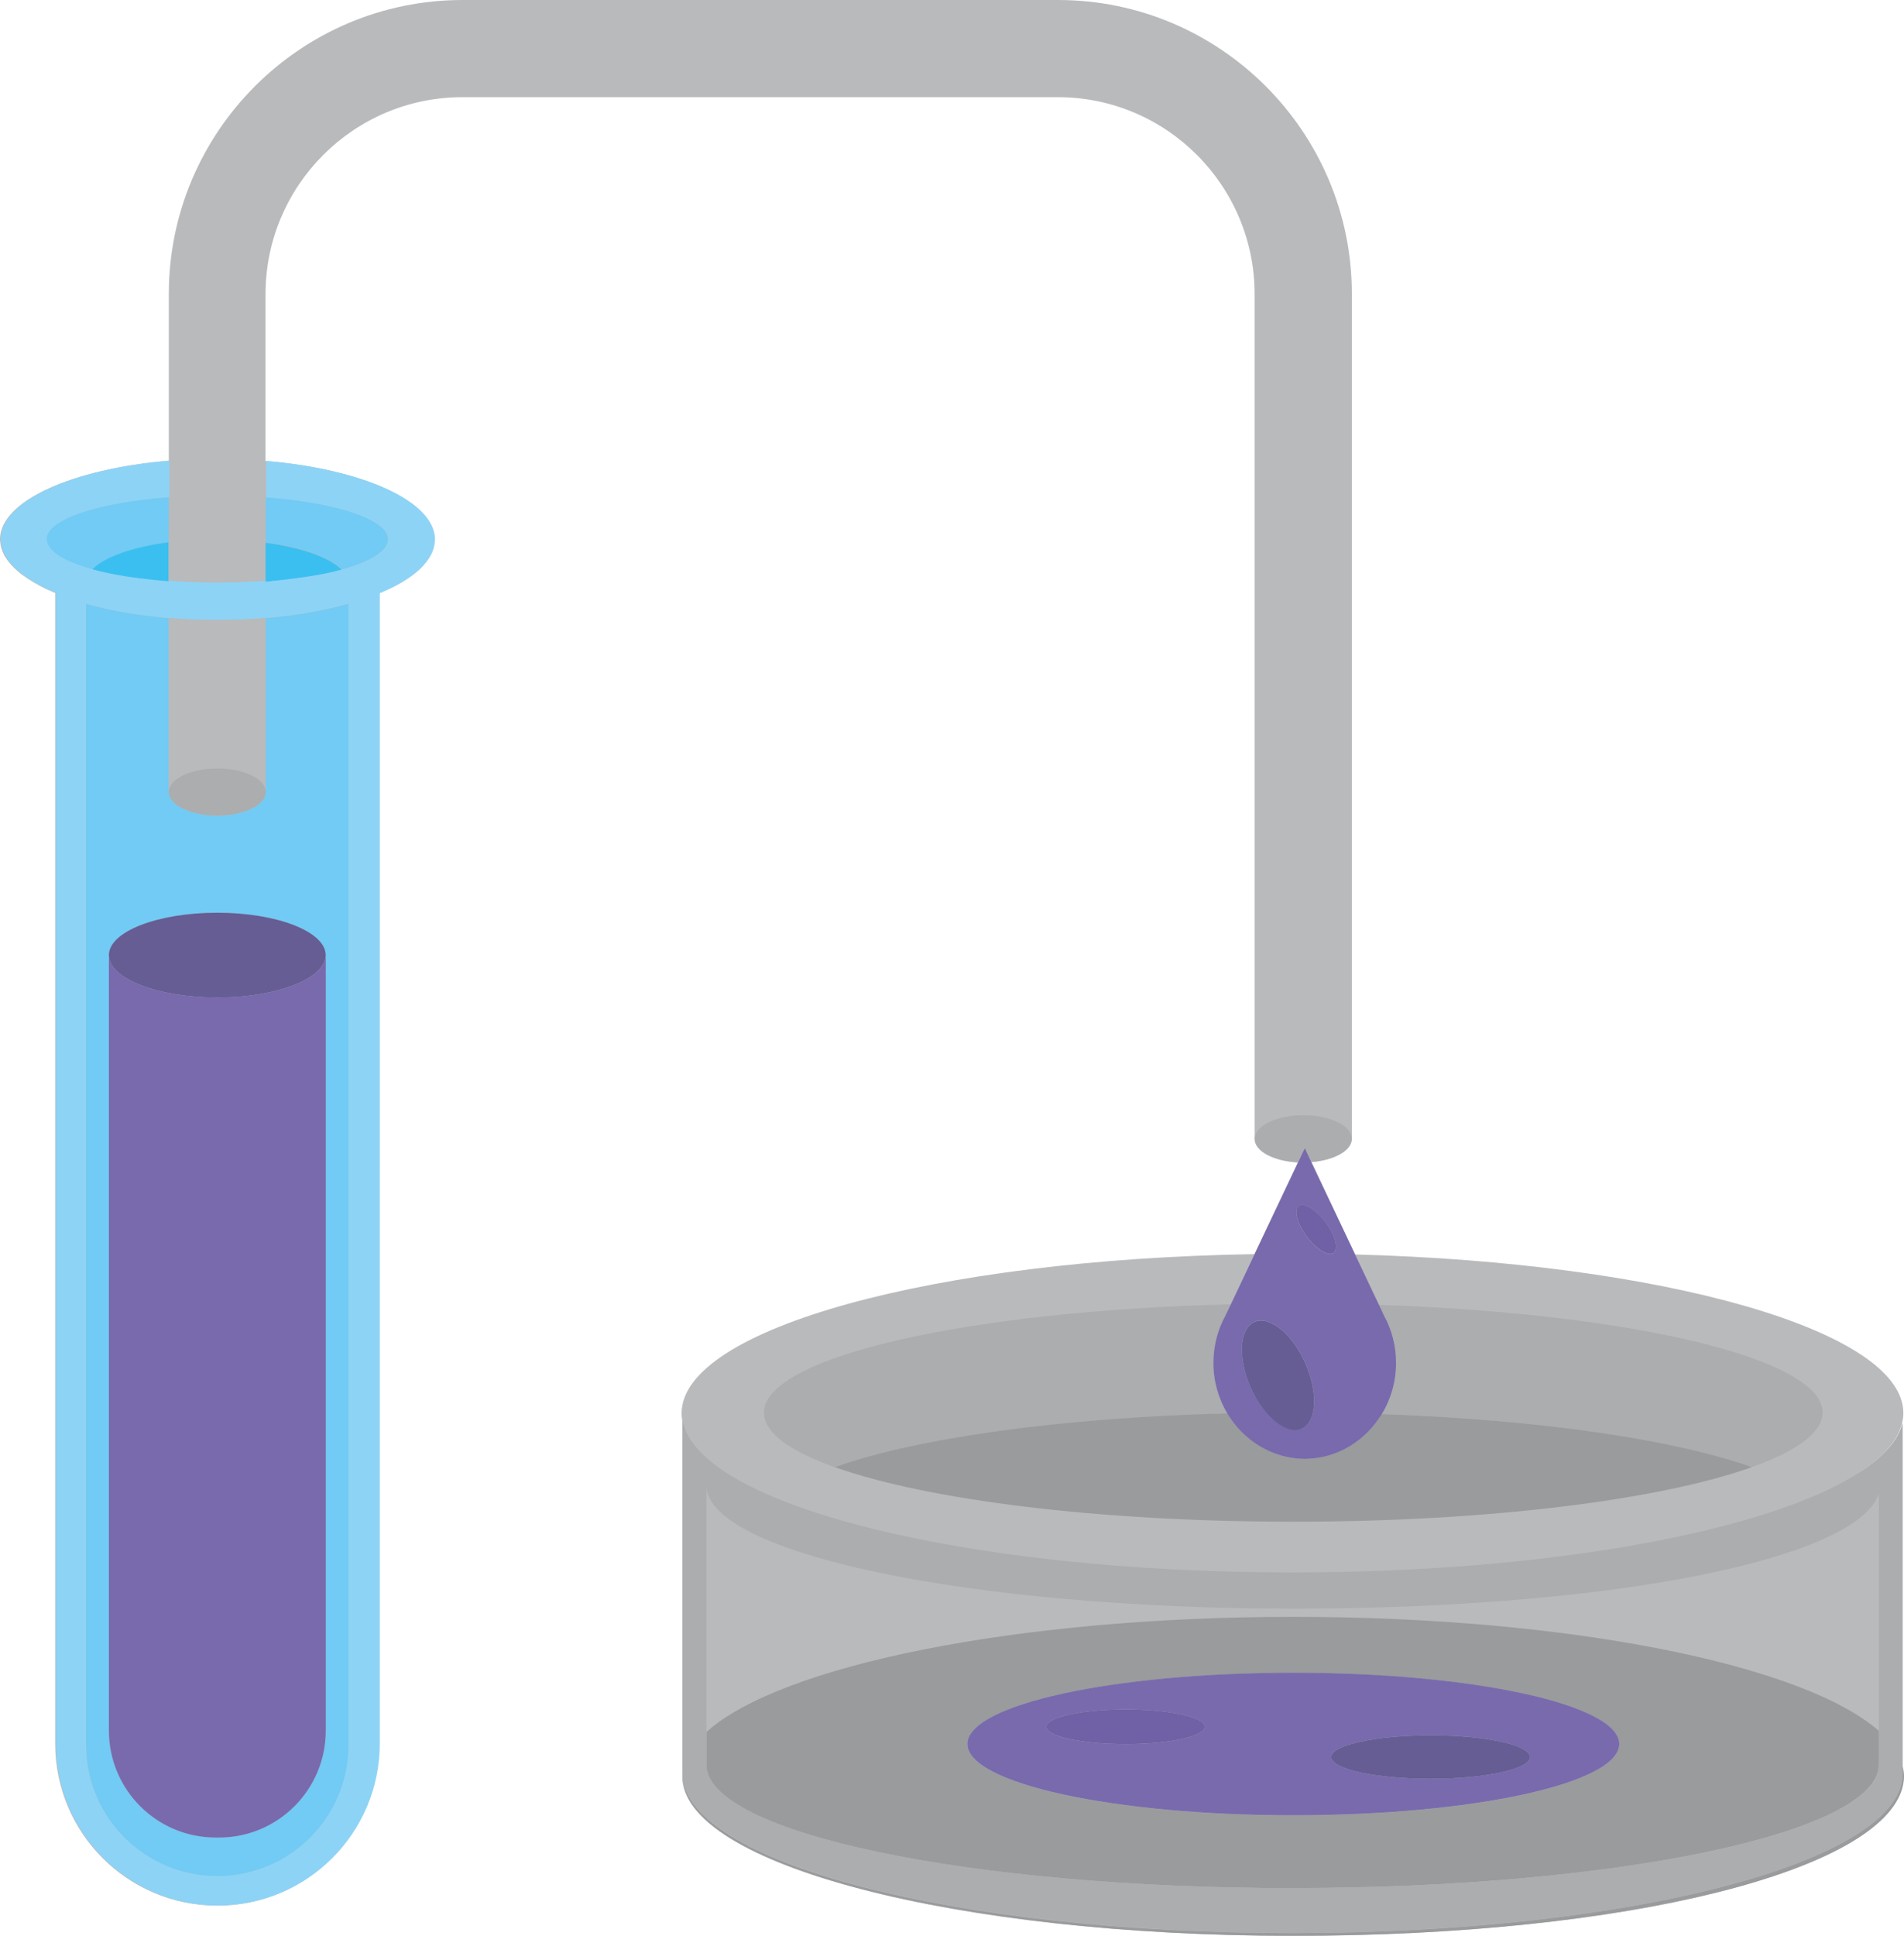 <?xml version="1.0" encoding="UTF-8"?>
<svg id="Layer_2" data-name="Layer 2" xmlns="http://www.w3.org/2000/svg" viewBox="0 0 177.97 180.86">
  <defs>
    <style>
      .cls-1 {
        fill: #796aad;
      }

      .cls-1, .cls-2, .cls-3, .cls-4, .cls-5, .cls-6, .cls-7, .cls-8, .cls-9 {
        stroke-width: 0px;
      }

      .cls-2 {
        fill: #abadae;
      }

      .cls-3 {
        fill: #999b9c;
      }

      .cls-4 {
        fill: #b9babc;
      }

      .cls-5 {
        fill: #655d94;
      }

      .cls-6 {
        fill: #8dd3f6;
      }

      .cls-7 {
        fill: #71cbf4;
      }

      .cls-8 {
        fill: #3abff0;
      }

      .cls-9 {
        fill: #7060a6;
      }
    </style>
  </defs>
  <g id="Capa_1" data-name="Capa 1">
    <g>
      <path class="cls-4" d="M177.84,164.97v-31.99c-.46,1.83-2.18,3.56-4.94,5.15,2.72-1.58,4.42-3.3,4.88-5.11.08-.33.13-.66.13-.99h0c0-7.71-22.46-14.06-51.24-14.82l-4.09-8.63c2.14-.17,3.78-1.08,3.78-2.17V27.46c0-15.14-12.32-27.46-27.46-27.46h-55.66C28.1,0,15.78,12.32,15.78,27.46v15.59c-9.04.76-15.78,3.76-15.78,7.35,0,.08.02.17.02.25h0s.01.07.02.11c0,.07.02.14.03.22.03.14.07.28.12.42,0,0,0,0,0,0,.04.12.1.24.15.36,0,0,0,0,0,0,.06.12.12.24.2.35,0,0,0,0,0,0,.07.12.15.23.24.34,0,0,0,0,0,.01.09.11.18.22.28.33,0,0,.01.01.02.02.1.11.2.21.32.32,0,0,.02.01.02.02.11.1.23.21.35.31.01,0,.02.02.03.03.12.1.25.2.38.29.01.01.03.02.05.03.13.09.27.19.41.28.02.01.04.03.06.04.14.09.28.18.43.27.02.01.05.03.07.04.15.08.3.17.45.25.03.02.06.03.09.05.15.08.31.16.47.24.04.02.07.03.11.05.16.08.32.15.49.22.04.02.09.04.13.06.07.03.14.06.22.09v107.51c0,8.36,6.78,15.14,15.14,15.14s15.14-6.78,15.14-15.14V55.42c.07-.03.14-.06.22-.09.04-.02.09-.04.13-.06.17-.07.33-.15.49-.22.04-.02.07-.03.11-.05.16-.08.32-.16.48-.24.03-.01.06-.03.09-.05.16-.08.31-.17.46-.25.02-.01.05-.03.07-.04.15-.09.29-.18.43-.27.02-.01.04-.02.06-.04.14-.09.28-.19.41-.28.01-.01.03-.02.04-.03.13-.1.26-.2.38-.29.01,0,.02-.02.03-.03.12-.1.24-.2.35-.31,0,0,.02-.01.02-.02.11-.11.22-.21.32-.32,0,0,.01-.01.01-.02.1-.11.19-.22.28-.33,0,0,0,0,0-.01.09-.11.17-.23.24-.34,0,0,0,0,0,0,.07-.12.14-.24.2-.35,0,0,0,0,0,0,.06-.12.11-.24.15-.36,0,0,0,0,0,0,.05-.14.09-.28.12-.42.02-.07.02-.14.03-.22,0-.04.01-.07.02-.11h0c0-.08.02-.17.02-.25,0-3.59-6.75-6.59-15.78-7.35v-15.59c0-10.14,8.25-18.4,18.4-18.4h55.66c10.14,0,18.39,8.25,18.39,18.4v78.95c0,1.14,1.77,2.07,4.04,2.19l-4.06,8.56c-29.87.48-53.54,6.95-53.54,14.87h0c0,.24.02.47.06.7v32.99h0s0,.08,0,.12c0,.04,0,.08,0,.12h0c0,8.23,25.56,14.9,57.08,14.9s54.99-6.14,56.95-13.9c.08-.33.13-.66.13-.99h0c0-.33-.05-.67-.13-.99Z"/>
      <path class="cls-3" d="M177.84,165.72h0c0,8.23-25.53,14.9-57.02,14.9s-56.76-6.6-57.01-14.77c0,.04,0,.08,0,.12h0c0,8.23,25.56,14.9,57.08,14.9s54.99-6.14,56.95-13.9c.08-.33.13-.66.13-.99h0c0-.33-.05-.67-.13-.99v.75Z"/>
      <path class="cls-3" d="M120.82,176.41c30.26,0,54.79-5.16,54.79-11.53h0v-3.16c-7-6.16-28.85-10.65-54.73-10.65s-48,4.55-54.86,10.77v3.05h0c0,6.37,24.53,11.53,54.79,11.53ZM120.89,156.3c16.82,0,30.46,2.98,30.46,6.66s-13.64,6.66-30.46,6.66-30.46-2.98-30.46-6.66,13.64-6.66,30.46-6.66Z"/>
      <path class="cls-1" d="M120.89,169.61c16.82,0,30.46-2.98,30.46-6.66s-13.64-6.66-30.46-6.66-30.46,2.98-30.46,6.66,13.64,6.66,30.46,6.66ZM133.72,162.14c5.13,0,9.29.91,9.29,2.03s-4.16,2.03-9.29,2.03-9.29-.91-9.29-2.03,4.16-2.03,9.29-2.03ZM105.21,159.72c4.09,0,7.41.73,7.41,1.62s-3.32,1.62-7.41,1.62-7.41-.73-7.41-1.62,3.32-1.62,7.41-1.62Z"/>
      <path class="cls-9" d="M105.21,162.96c4.09,0,7.41-.73,7.41-1.62s-3.32-1.62-7.41-1.62-7.41.73-7.41,1.62,3.32,1.62,7.41,1.62Z"/>
      <path class="cls-5" d="M133.72,166.2c5.13,0,9.29-.91,9.29-2.03s-4.16-2.03-9.29-2.03-9.29.91-9.29,2.03,4.16,2.03,9.29,2.03Z"/>
      <path class="cls-2" d="M120.82,180.61c31.49,0,57.01-6.67,57.02-14.89h0v-32.74c-.46,1.83-2.18,3.56-4.94,5.15-8.94,5.18-28.89,8.79-52.07,8.79-30.63,0-55.62-6.29-57.02-14.2v32.99h0s0,.08,0,.12c.25,8.17,25.68,14.77,57.01,14.77ZM66.03,164.88v-26.11c0,6.37,24.56,11.53,54.86,11.53s52.85-4.75,54.73-10.76v25.34h0c0,6.37-24.53,11.53-54.79,11.53s-54.79-5.16-54.79-11.53h0Z"/>
      <path class="cls-2" d="M130.49,127.35c0,1.76-.49,3.4-1.33,4.78,14.79.51,27.35,2.38,34.58,4.95,4.21-1.5,6.62-3.24,6.62-5.1h0c0-5.07-17.95-9.27-41.47-10.06l.46.98c.72,1.31,1.13,2.82,1.13,4.44Z"/>
      <path class="cls-2" d="M113.42,127.35c0-1.62.41-3.13,1.13-4.44l.5-1.04c-24.57.6-43.64,4.9-43.64,10.12h0c0,1.86,2.41,3.6,6.62,5.1,7.58-2.7,21-4.61,36.69-5.02-.82-1.37-1.3-2.98-1.3-4.72Z"/>
      <path class="cls-3" d="M122.02,136.3h-.13c-3.03-.04-5.68-1.73-7.17-4.24-15.7.4-29.11,2.32-36.69,5.02,8.56,3.05,24.54,5.1,42.86,5.1s34.3-2.05,42.86-5.1c-7.24-2.58-19.8-4.44-34.58-4.95-1.5,2.47-4.13,4.13-7.14,4.18Z"/>
      <path class="cls-7" d="M32.06,56.55c-.17.05-.35.09-.53.14-.09.02-.19.05-.28.07-.17.04-.35.08-.53.12-.1.02-.21.05-.32.07-.17.04-.35.07-.52.11-.11.02-.23.04-.35.07-.17.03-.34.07-.52.1-.12.02-.25.04-.38.06-.17.03-.34.06-.51.08-.14.02-.27.04-.41.06-.17.02-.33.05-.5.07-.14.02-.29.04-.43.05-.17.02-.33.04-.5.06-.15.02-.31.03-.46.05-.16.02-.33.04-.49.05-.16.02-.33.03-.49.04h0v16.26c0,1.22-2.03,2.2-4.53,2.2s-4.53-.99-4.53-2.2v-16.26c-.16-.01-.33-.03-.49-.04-.16-.02-.33-.03-.49-.05-.16-.02-.31-.03-.47-.05-.17-.02-.33-.04-.49-.06-.15-.02-.29-.04-.44-.06-.17-.02-.33-.05-.5-.07-.14-.02-.28-.04-.42-.06-.17-.03-.34-.05-.5-.08-.13-.02-.26-.04-.38-.06-.17-.03-.34-.06-.51-.09-.12-.02-.24-.04-.35-.07-.17-.03-.34-.07-.52-.11-.11-.02-.22-.05-.32-.07-.18-.04-.35-.08-.52-.12-.1-.02-.19-.05-.29-.07-.18-.04-.35-.09-.52-.13-.09-.02-.18-.05-.26-.07-.09-.02-.17-.05-.26-.07v106.61c0,6.78,5.49,12.27,12.27,12.27s12.27-5.49,12.27-12.27V56.41c-.09.02-.17.05-.26.07-.08.02-.17.04-.26.07ZM30.45,161.7c0,5.52-4.47,9.99-9.99,9.99h-.29c-5.52,0-9.99-4.47-9.99-9.99v-72.46c0-2.19,4.54-3.96,10.13-3.96s10.13,1.77,10.13,3.96v72.46Z"/>
      <path class="cls-1" d="M20.31,93.2c-5.6,0-10.13-1.77-10.13-3.96v72.46c0,5.52,4.47,9.99,9.99,9.99h.29c5.52,0,9.99-4.47,9.99-9.99v-72.46c0,2.19-4.54,3.96-10.13,3.96Z"/>
      <path class="cls-6" d="M36.25,50.4c0,.08-.01.17-.03.25-.16.67-.94,1.29-2.2,1.84,0,0,0,0-.01,0-.11.05-.23.1-.35.15-.02,0-.03.01-.05.02-.12.04-.24.09-.36.13-.02,0-.05.02-.07.03-.12.04-.24.08-.36.12-.03.01-.06.02-.1.03-.12.04-.24.07-.36.11-.04.01-.08.02-.12.04-.09.03-.19.05-.29.08-.01,0-.02,0-.04.01-.02,0-.03,0-.05.01-.05.01-.09.03-.14.04-.09.02-.19.05-.29.07-.02,0-.05.01-.07.02,0,0-.02,0-.02,0-.05.01-.1.03-.16.04-.12.03-.25.06-.38.09,0,0,0,0-.01,0t0,0c-.06.01-.11.03-.17.04-.13.03-.26.06-.4.08-.01,0-.02,0-.03,0,0,0-.02,0-.03,0-.04,0-.08.02-.12.02-.13.03-.27.05-.41.08-.02,0-.05,0-.07.01-.02,0-.03,0-.05,0-.03,0-.05,0-.08.01-.14.02-.28.05-.42.07-.03,0-.07.01-.1.02-.02,0-.04,0-.07.01-.01,0-.02,0-.03,0-.14.02-.29.05-.43.07-.05,0-.09.01-.14.02-.01,0-.02,0-.03,0-.03,0-.07,0-.1.01-.13.02-.25.04-.38.05-.06,0-.11.01-.17.02,0,0-.01,0-.02,0-.07,0-.13.02-.2.03-.09.01-.19.02-.28.04-.07,0-.13.02-.2.02,0,0,0,0,0,0-.09.01-.18.02-.26.03-.07,0-.15.02-.22.02-.07,0-.14.01-.21.02,0,0,0,0-.01,0-.1.01-.21.02-.31.03-.06,0-.12.01-.18.02-.07,0-.14.01-.21.02-.01,0-.02,0-.03,0-.12,0-.23.02-.35.03-.05,0-.09,0-.14.01-.03,0-.05,0-.08,0h0c-1.44.11-2.96.17-4.53.17s-3.09-.06-4.53-.17h0s-.05,0-.08,0c-.05,0-.1,0-.14-.01-.11,0-.23-.02-.34-.03-.01,0-.02,0-.03,0-.07,0-.14-.01-.21-.02-.06,0-.12-.01-.18-.02-.1,0-.2-.02-.31-.03,0,0,0,0,0,0-.07,0-.14-.01-.22-.02-.08,0-.15-.02-.23-.03-.09,0-.17-.02-.26-.03,0,0,0,0-.01,0-.07,0-.14-.02-.2-.02-.1-.01-.19-.02-.29-.04-.06,0-.13-.02-.19-.02,0,0-.01,0-.02,0-.06,0-.12-.01-.17-.02-.13-.02-.26-.04-.39-.06-.03,0-.06,0-.09-.01-.01,0-.02,0-.03,0-.05,0-.09-.01-.14-.02-.14-.02-.29-.04-.43-.07-.01,0-.02,0-.04,0-.02,0-.04,0-.07-.01-.04,0-.07-.01-.11-.02-.14-.02-.28-.05-.41-.07-.03,0-.06-.01-.08-.02-.01,0-.03,0-.04,0-.02,0-.05,0-.07-.01-.14-.03-.27-.05-.4-.08-.04,0-.08-.02-.13-.03,0,0,0,0-.01,0,0,0,0,0-.01,0-.01,0-.02,0-.03,0-.13-.03-.27-.06-.4-.08-.06-.01-.11-.03-.17-.04,0,0,0,0,0,0,0,0,0,0,0,0-.13-.03-.26-.06-.38-.09-.05-.01-.11-.03-.16-.04,0,0-.02,0-.02,0-.02,0-.04-.01-.07-.02-.1-.02-.19-.05-.29-.07-.05-.01-.09-.03-.14-.04-.02,0-.03,0-.05-.01-.01,0-.02,0-.04,0-.1-.03-.19-.05-.28-.08-.04-.01-.08-.02-.13-.04-.12-.04-.24-.07-.36-.11-.03-.01-.07-.02-.1-.03-.12-.04-.24-.08-.36-.12-.03,0-.05-.02-.08-.03-.12-.04-.24-.09-.35-.13-.02,0-.03-.01-.05-.02-.12-.05-.24-.1-.35-.14,0,0,0,0-.01,0-1.26-.54-2.04-1.17-2.19-1.84-.02-.08-.03-.17-.03-.25,0-1.86,4.81-3.43,11.41-3.93v-3.42c-9.04.76-15.78,3.76-15.78,7.35,0,.08.02.17.02.25h0s.01.07.02.11c0,.07.02.14.03.22.03.14.07.28.12.42,0,0,0,0,0,0,.04.12.1.24.15.36,0,0,0,0,0,0,.06.12.12.24.2.35,0,0,0,0,0,0,.07.12.15.23.24.34,0,0,0,0,0,.01.09.11.18.22.28.33,0,0,.01.01.02.02.1.11.2.21.32.32,0,0,.02.01.02.02.11.1.23.21.35.31.01,0,.02.02.03.03.12.1.25.2.38.29.01.01.03.02.05.03.13.09.27.19.41.28.02.01.04.03.06.04.14.09.28.18.43.27.02.01.05.03.07.04.15.08.3.17.45.25.03.02.06.03.09.05.15.08.31.16.47.24.04.02.07.03.11.05.16.08.32.15.49.22.04.02.09.04.13.06.07.03.14.06.22.09v107.51c0,8.36,6.78,15.14,15.14,15.14s15.14-6.78,15.14-15.14V55.42c.07-.03.14-.06.22-.09.04-.02.09-.04.13-.06.17-.07.33-.15.49-.22.04-.02.07-.03.11-.05.16-.08.32-.16.48-.24.03-.01.06-.03.09-.05.16-.08.31-.17.46-.25.02-.01.05-.03.07-.04.15-.09.29-.18.43-.27.02-.01.04-.02.06-.04.14-.09.28-.19.41-.28.01-.01.03-.02.04-.03.13-.1.26-.2.38-.29.01,0,.02-.02.03-.03.12-.1.24-.2.35-.31,0,0,.02-.01.02-.02.11-.11.22-.21.32-.32,0,0,.01-.01.01-.02.1-.11.19-.22.28-.33,0,0,0,0,0-.01.09-.11.17-.23.24-.34,0,0,0,0,0,0,.07-.12.14-.24.2-.35,0,0,0,0,0,0,.06-.12.11-.24.15-.36,0,0,0,0,0,0,.05-.14.09-.28.12-.42.02-.07.02-.14.03-.22,0-.04.01-.07.02-.11h0c0-.08.02-.17.02-.25,0-3.59-6.75-6.59-15.78-7.35v3.42c6.59.5,11.41,2.07,11.41,3.93ZM32.58,163.02c0,6.78-5.49,12.27-12.27,12.27s-12.27-5.49-12.27-12.27V56.41c.09.02.17.05.26.07.09.02.18.05.26.07.17.05.35.09.52.13.1.02.19.05.29.07.17.04.35.08.52.12.11.02.22.05.32.07.17.04.34.07.52.11.12.02.23.04.35.07.17.03.34.06.51.09.13.02.26.04.38.06.17.03.33.06.5.08.14.02.28.04.42.06.16.02.33.05.5.07.15.02.29.04.44.06.16.02.33.04.49.06.15.02.31.03.47.05.16.02.32.03.49.05.16.02.33.03.49.04,1.46.12,2.97.19,4.53.19s3.07-.07,4.53-.19h0c.16-.01.33-.03.49-.04.17-.02.33-.03.49-.05.15-.02.31-.03.46-.05.17-.02.33-.04.5-.06.14-.02.29-.04.43-.05.17-.02.33-.05.5-.07.14-.02.27-.04.41-.06.17-.03.34-.06.51-.08.13-.02.25-.04.38-.06.17-.03.35-.06.52-.1.12-.02.23-.04.35-.07.18-.03.35-.07.52-.11.11-.02.21-.04.32-.07.18-.04.35-.08.53-.12.09-.02.19-.04.28-.07.18-.04.35-.09.53-.14.09-.02.17-.05.26-.07.09-.02.17-.05.26-.07v106.61Z"/>
      <path class="cls-7" d="M4.38,50.4c0,.08.01.17.03.25.16.67.94,1.29,2.19,1.84,0,0,0,0,.01,0,.11.05.23.1.35.14.02,0,.03.01.05.02.11.04.23.09.35.13.03,0,.05.02.08.03.12.04.24.08.36.12.03.01.07.02.1.03.12.04.24.07.36.11.04.01.08.02.13.04.09.03.19.05.28.08,1.15-1.15,3.77-2.06,7.1-2.51v-4.22c-6.59.5-11.41,2.07-11.41,3.93Z"/>
      <path class="cls-7" d="M32.24,53.12s.08-.02.12-.04c.12-.04.25-.07.36-.11.03-.01.06-.02.1-.03.12-.04.24-.08.36-.12.02,0,.05-.02.07-.03.12-.04.24-.09.36-.13.02,0,.03-.01.05-.02.12-.05.24-.1.35-.15,0,0,0,0,.01,0,1.26-.54,2.04-1.17,2.2-1.84.02-.08.03-.17.03-.25,0-1.86-4.81-3.43-11.41-3.93v4.22c3.34.44,5.96,1.36,7.1,2.51.1-.03.19-.05.29-.08Z"/>
      <path class="cls-7" d="M14.26,54.19c.07,0,.14.01.22.02,0,0,0,0,0,0-.15-.01-.3-.03-.45-.05.08,0,.15.02.23.03Z"/>
      <path class="cls-7" d="M27.06,54.11c.09-.01.19-.02.28-.04-.16.02-.32.04-.48.06.07,0,.13-.02.2-.02Z"/>
      <path class="cls-7" d="M25.44,54.28c.07,0,.14-.01.21-.02.06,0,.12-.01.18-.02-.14.01-.28.03-.42.04,0,0,.02,0,.03,0Z"/>
      <path class="cls-7" d="M9.28,53.35c.05.01.11.03.16.04.12.03.25.06.38.09-.19-.04-.38-.09-.56-.13,0,0,.02,0,.02,0Z"/>
      <path class="cls-7" d="M8.76,53.22s.09.03.14.04c.09.03.19.05.29.07-.16-.04-.32-.08-.48-.12.02,0,.03,0,.05.01Z"/>
      <path class="cls-7" d="M10,53.52c.13.03.26.06.4.08.01,0,.02,0,.03,0-.2-.04-.4-.08-.6-.13.06.01.11.03.17.04Z"/>
      <path class="cls-7" d="M26.15,54.21c.07,0,.14-.01.21-.02.08,0,.15-.02.22-.02-.15.02-.3.03-.44.05,0,0,0,0,.01,0Z"/>
      <path class="cls-7" d="M15.7,54.32s.05,0,.08,0h0c-.07,0-.15-.01-.22-.02.05,0,.09,0,.14.01Z"/>
      <path class="cls-7" d="M30.23,53.61c.13-.03.27-.06.4-.08.06-.01.11-.03.17-.04-.2.04-.39.09-.6.13.01,0,.02,0,.03,0Z"/>
      <path class="cls-7" d="M14.97,54.26c.07,0,.14.01.21.02,0,0,.02,0,.03,0-.14-.01-.28-.03-.42-.04.06,0,.12.01.18.02Z"/>
      <path class="cls-7" d="M25.07,54.31c-.07,0-.15.01-.22.02h0s.05,0,.08,0c.05,0,.09,0,.14-.01Z"/>
      <path class="cls-7" d="M29.64,53.72c.14-.03.27-.05.41-.08.04,0,.08-.02.12-.02-.2.04-.4.08-.6.12.02,0,.05,0,.07-.01Z"/>
      <path class="cls-7" d="M29.03,53.83c.14-.02.28-.05.42-.07.03,0,.05-.01.08-.01-.2.04-.4.07-.6.1.03,0,.07-.01.1-.02Z"/>
      <path class="cls-7" d="M28.39,53.93c.15-.02.29-.04.43-.07.01,0,.02,0,.03,0-.2.03-.4.06-.6.09.05,0,.09-.01.14-.02Z"/>
      <path class="cls-7" d="M10.58,53.64c.13.03.27.05.4.08.02,0,.05,0,.07.01-.2-.04-.41-.08-.6-.12.04,0,.08.02.13.03Z"/>
      <path class="cls-7" d="M27.73,54.03c.13-.02.26-.04.38-.05-.18.03-.37.05-.55.08.06,0,.11-.01.17-.02Z"/>
      <path class="cls-7" d="M31.73,53.26s.09-.03.14-.04c.02,0,.03,0,.05-.01-.15.04-.31.08-.47.12.1-.02.19-.05.29-.07Z"/>
      <path class="cls-7" d="M31.19,53.39c.05-.01.1-.03.16-.04,0,0,.02,0,.02,0-.18.05-.37.09-.56.13.13-.03.25-.06.38-.09Z"/>
      <path class="cls-7" d="M12.89,54.03c.06,0,.11.01.17.02-.19-.03-.38-.05-.56-.08.13.02.26.04.39.06Z"/>
      <path class="cls-7" d="M11.81,53.86c.14.02.28.05.43.07.05,0,.09.01.14.02-.2-.03-.41-.06-.6-.09.01,0,.02,0,.04,0Z"/>
      <path class="cls-7" d="M11.19,53.76c.14.02.27.05.41.07.04,0,.07.01.11.02-.2-.03-.41-.07-.61-.11.03,0,.06.01.08.02Z"/>
      <path class="cls-7" d="M13.57,54.11c.07,0,.14.02.2.02-.16-.02-.33-.04-.49-.06.1.01.19.02.29.04Z"/>
      <path class="cls-8" d="M8.71,53.21c.16.04.31.08.48.12.02,0,.04.01.07.02.18.05.37.09.56.13,0,0,0,0,0,0,0,0,0,0,0,0,.2.04.39.09.6.13,0,0,0,0,.01,0,0,0,0,0,.01,0,.2.04.4.08.6.12.01,0,.03,0,.04,0,.2.04.4.07.61.11.02,0,.04,0,.07.01.2.03.4.06.6.09.01,0,.02,0,.03,0,.03,0,.06,0,.09.01.18.03.37.05.56.08,0,0,.01,0,.02,0,.06,0,.13.02.19.02.16.02.33.04.49.06,0,0,0,0,.01,0,.08.01.17.02.26.03.15.02.3.03.45.05.1.01.2.02.31.03.14.01.28.03.42.04.11,0,.23.02.34.03.07,0,.15.01.22.02v-3.64c-3.34.44-5.96,1.36-7.1,2.51.01,0,.02,0,.04,0Z"/>
      <path class="cls-8" d="M25.41,54.28c.14-.01.28-.03.42-.04.1,0,.21-.02.31-.03.15-.01.3-.03.44-.05.09,0,.18-.02.26-.03,0,0,0,0,0,0,.16-.02.32-.04.48-.06.07,0,.14-.02.2-.03,0,0,.01,0,.02,0,.19-.02.37-.05.55-.08.03,0,.07,0,.1-.01.01,0,.02,0,.03,0,.2-.03.41-.06.6-.09.02,0,.04,0,.07-.01.2-.03.41-.07.6-.1.02,0,.03,0,.05,0,.2-.04.4-.08.6-.12,0,0,.02,0,.03,0,.2-.04.4-.08.6-.13t0,0s0,0,.01,0c.19-.04.38-.09.56-.13.02,0,.05-.01.07-.02.16-.04.32-.08.47-.12.01,0,.02,0,.04-.01-1.15-1.15-3.77-2.06-7.1-2.51v3.64c.07,0,.15-.01.22-.02.12,0,.23-.02.35-.03Z"/>
      <path class="cls-5" d="M20.31,85.28c-5.6,0-10.13,1.77-10.13,3.96s4.54,3.96,10.13,3.96,10.13-1.77,10.13-3.96-4.54-3.96-10.13-3.96Z"/>
      <path class="cls-4" d="M20.31,71.8c2.5,0,4.53.99,4.53,2.2v-16.26c-1.46.12-2.97.19-4.53.19s-3.07-.07-4.53-.19v16.26c0-1.22,2.03-2.2,4.53-2.2Z"/>
      <path class="cls-2" d="M20.31,71.8c-2.5,0-4.53.99-4.53,2.2s2.03,2.2,4.53,2.2,4.53-.99,4.53-2.2-2.03-2.2-4.53-2.2Z"/>
      <path class="cls-2" d="M122.57,108.57c2.14-.17,3.78-1.08,3.78-2.17,0-1.22-2.03-2.2-4.53-2.2s-4.53.99-4.53,2.2c0,1.14,1.77,2.07,4.04,2.19l.62-1.32.61,1.3Z"/>
      <path class="cls-1" d="M114.55,122.91c-.72,1.31-1.13,2.82-1.13,4.44,0,1.73.48,3.35,1.3,4.72,1.5,2.51,4.14,4.19,7.17,4.24h.13c3.01-.04,5.63-1.7,7.14-4.18.84-1.38,1.33-3.02,1.33-4.78,0-1.62-.41-3.13-1.13-4.44l-.46-.98-2.24-4.72-4.09-8.63-.61-1.3-.62,1.32-4.06,8.56-2.23,4.71-.5,1.04ZM121.41,112.7c.49-.36,1.61.32,2.5,1.53.9,1.21,1.23,2.48.74,2.84s-1.61-.32-2.5-1.53c-.9-1.2-1.23-2.48-.74-2.84ZM117.25,123.51c1.41-.62,3.54,1.11,4.76,3.86,1.22,2.76,1.06,5.5-.35,6.12-1.41.62-3.54-1.11-4.76-3.86-1.22-2.76-1.06-5.5.35-6.12Z"/>
      <path class="cls-5" d="M121.66,133.5c1.41-.62,1.57-3.36.35-6.12-1.22-2.76-3.35-4.48-4.76-3.86-1.41.62-1.57,3.36-.35,6.12,1.22,2.76,3.35,4.49,4.76,3.86Z"/>
      <path class="cls-9" d="M124.65,117.06c.49-.36.16-1.63-.74-2.84-.9-1.21-2.02-1.89-2.5-1.53-.49.36-.16,1.63.74,2.84.9,1.21,2.02,1.89,2.5,1.53Z"/>
    </g>
  </g>
</svg>